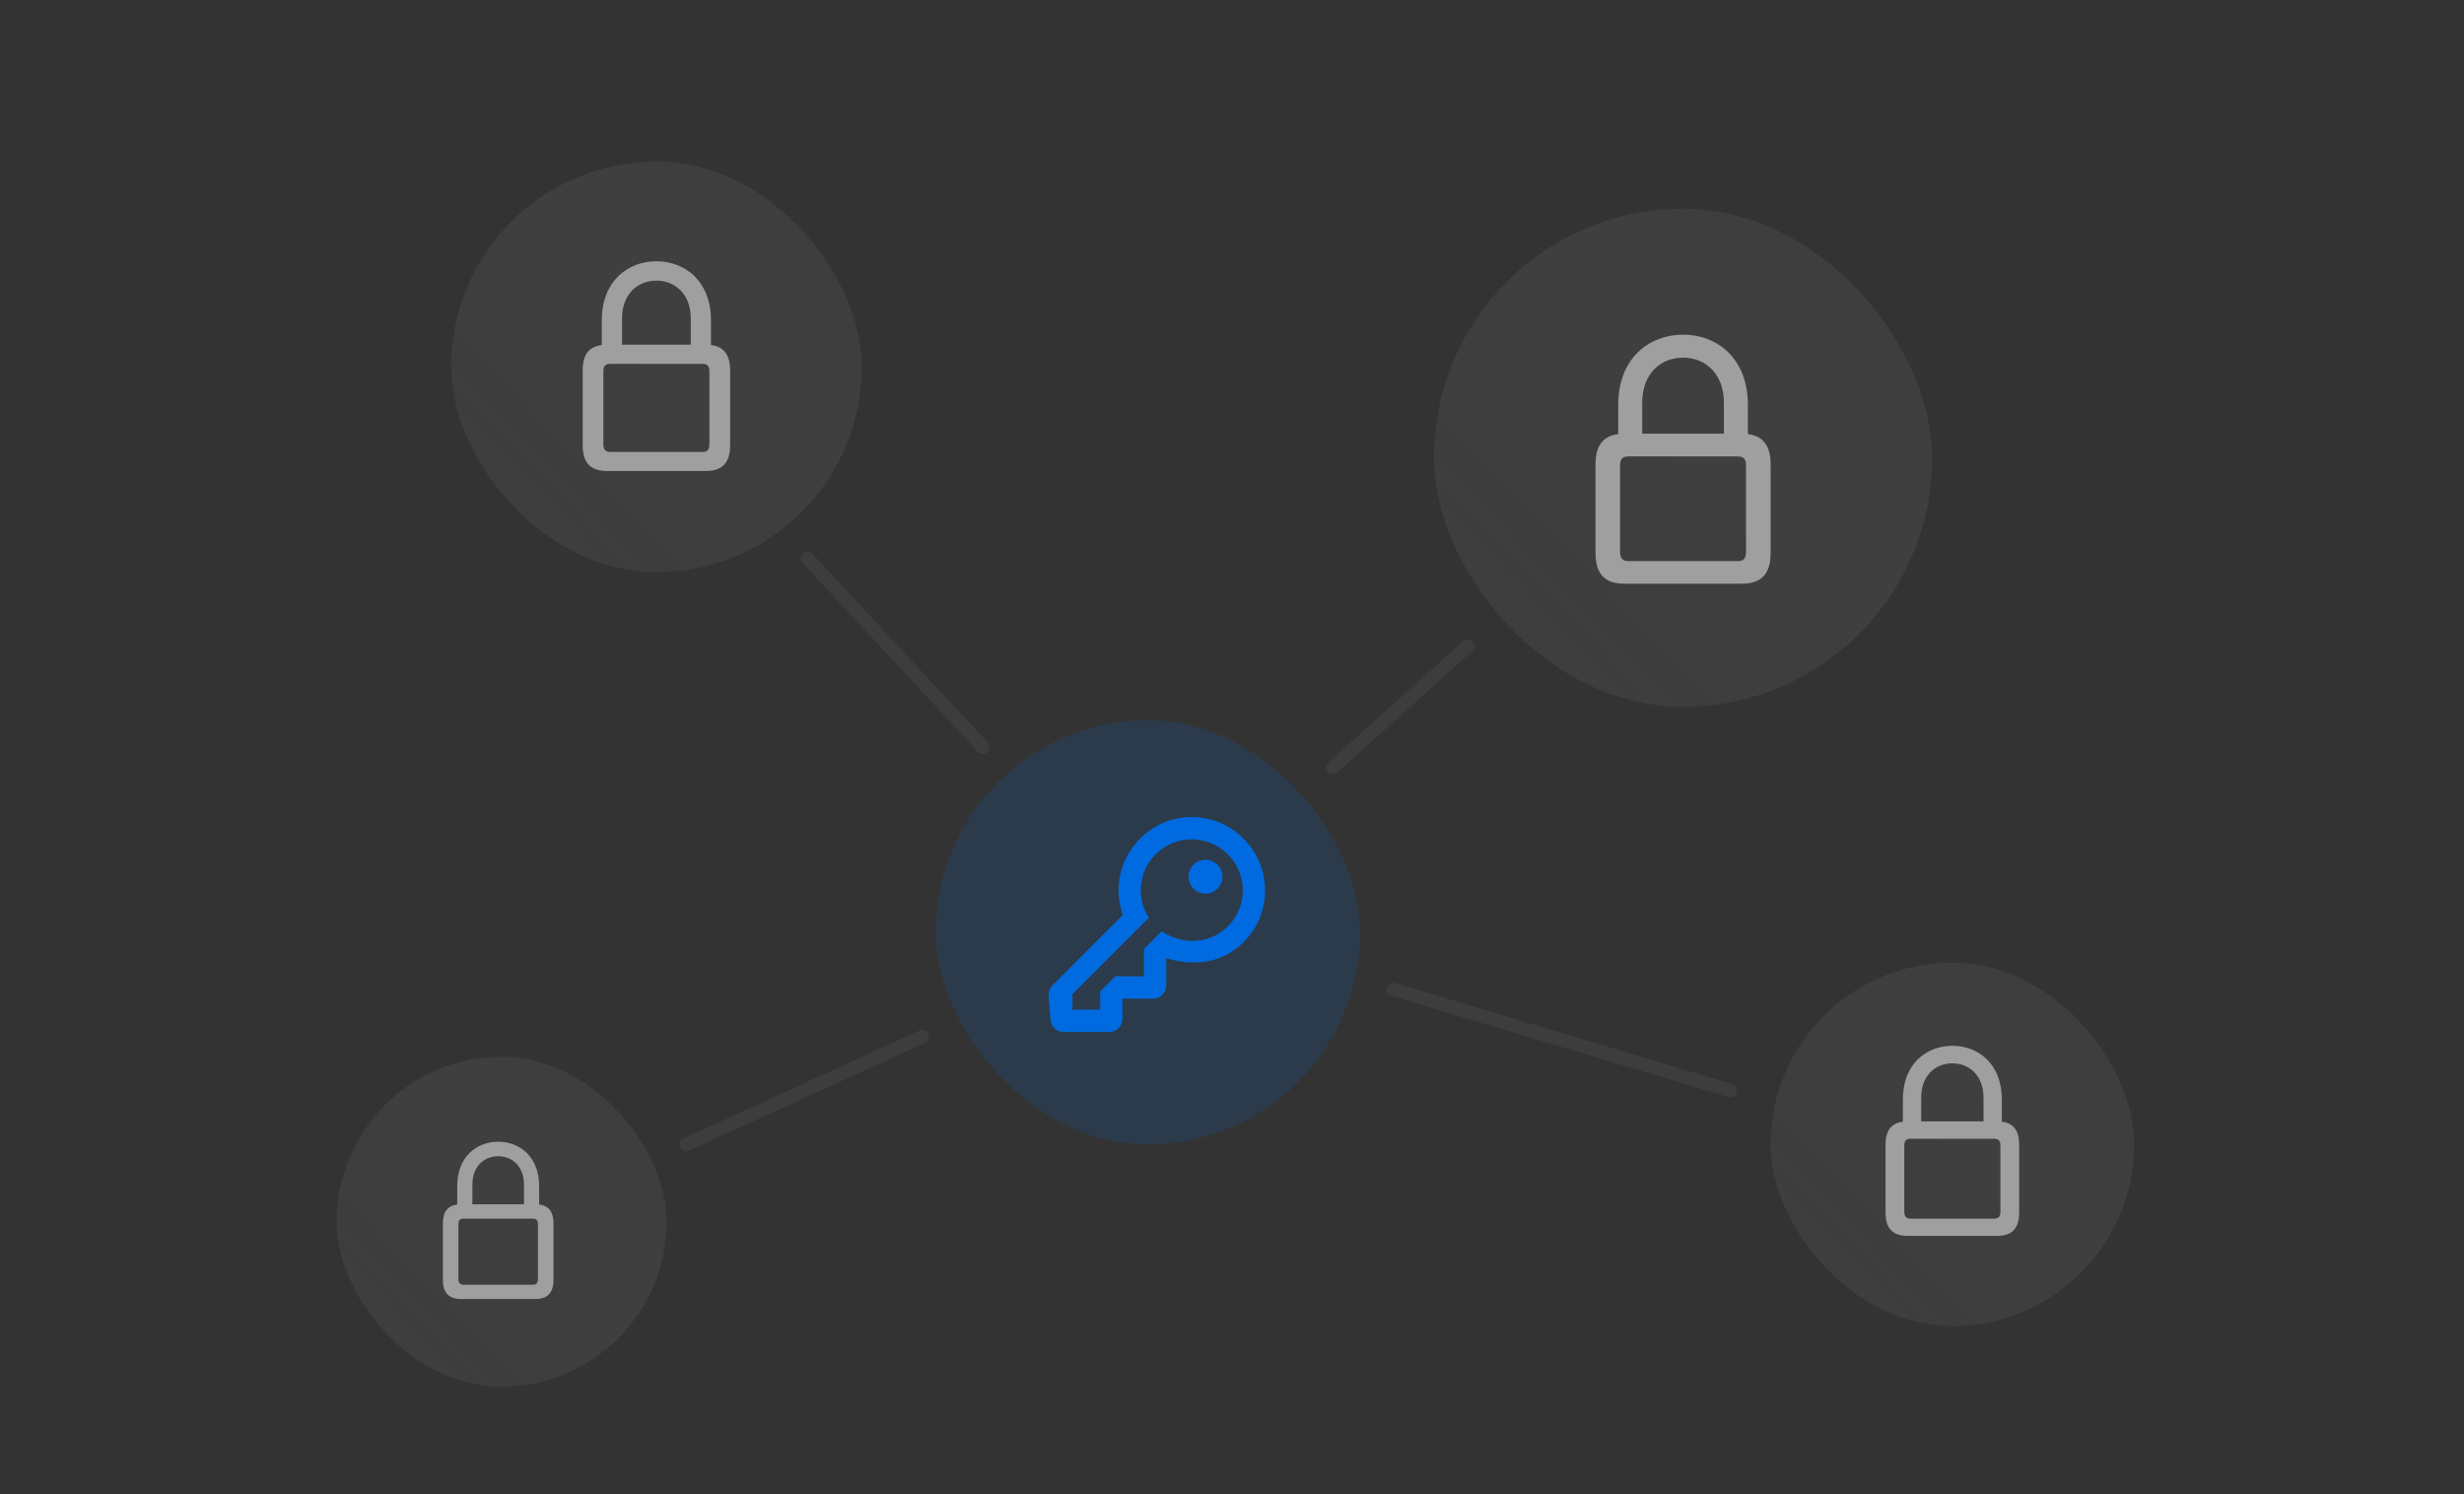 <svg width="366" height="222" viewBox="0 0 366 222" fill="none" xmlns="http://www.w3.org/2000/svg">
<rect x="0" y="0" width="366" height="222" fill="#333333" stroke="none"/>
<rect x="139" y="107" width="63" height="63" rx="31.5" fill="#006BE0" fill-opacity="0.15"/>
<path d="M156.025 151.338L155.76 147.98C155.705 147.283 156.07 146.632 156.512 146.19L166.787 135.915C165.361 131.948 166.367 127.562 169.361 124.568C173.626 120.303 180.443 120.314 184.719 124.59C188.972 128.843 188.983 135.705 184.741 139.947C181.824 142.864 177.692 143.726 173.228 142.334V146.4C173.217 147.493 172.355 148.355 171.272 148.355H166.72V151.338C166.709 152.432 165.881 153.305 164.776 153.305L157.948 153.305C156.843 153.305 156.103 152.432 156.025 151.338ZM159.307 150.001L163.439 149.979L163.406 147.295L165.682 145.019L169.913 145.052V140.986L172.554 138.345C175.824 140.533 179.835 140.168 182.398 137.605C185.348 134.655 185.359 129.893 182.387 126.921C179.415 123.949 174.631 123.938 171.681 126.888C169.096 129.473 168.742 133.451 170.654 136.334L159.296 147.692L159.307 150.001ZM177.283 132.025C176.3 131.042 176.311 129.44 177.283 128.468C178.277 127.473 179.846 127.473 180.84 128.468C181.824 129.451 181.824 131.042 180.84 132.025C179.868 132.998 178.266 133.009 177.283 132.025Z" fill="#006BE0"/>
<rect x="50" y="157" width="49" height="49" rx="24.5" fill="#E9EEF7" fill-opacity="0.05"/>
<rect x="50" y="157" width="49" height="49" rx="24.5" fill="url(#paint0_linear_23_20452)" fill-opacity="0.05"/>
<rect x="67" y="24" width="61" height="61" rx="30.5" fill="#E9EEF7" fill-opacity="0.05"/>
<rect x="67" y="24" width="61" height="61" rx="30.5" fill="url(#paint1_linear_23_20452)" fill-opacity="0.05"/>
<rect x="263" y="143" width="54" height="54" rx="27" fill="#E9EEF7" fill-opacity="0.05"/>
<rect x="263" y="143" width="54" height="54" rx="27" fill="url(#paint2_linear_23_20452)" fill-opacity="0.05"/>
<rect x="213" y="31" width="74" height="74" rx="37" fill="#E9EEF7" fill-opacity="0.05"/>
<rect x="213" y="31" width="74" height="74" rx="37" fill="url(#paint3_linear_23_20452)" fill-opacity="0.05"/>
<path d="M241.279 86.713C238.403 86.713 236.993 85.284 236.993 82.167V68.975C236.993 66.21 238.106 64.781 240.37 64.484V60.161C240.37 53.11 245.064 49.715 250 49.715C254.936 49.715 259.63 53.11 259.63 60.161V64.484C261.894 64.781 263.007 66.21 263.007 68.975V82.167C263.007 85.284 261.597 86.713 258.721 86.713H241.279ZM243.933 59.827V64.429H256.067V59.827C256.067 55.504 253.303 53.129 250 53.129C246.679 53.129 243.933 55.504 243.933 59.827ZM241.873 83.355H258.146C258.962 83.355 259.352 82.965 259.352 82V69.142C259.352 68.158 258.962 67.806 258.146 67.806H241.873C241.057 67.806 240.648 68.158 240.648 69.142V82C240.648 82.965 241.057 83.355 241.873 83.355Z" fill="white" fill-opacity="0.5"/>
<path d="M90.156 69.969C87.734 69.969 86.547 68.766 86.547 66.141V55.031C86.547 52.703 87.484 51.5 89.391 51.25V47.609C89.391 41.672 93.344 38.812 97.5 38.812C101.656 38.812 105.609 41.672 105.609 47.609V51.25C107.516 51.5 108.453 52.703 108.453 55.031V66.141C108.453 68.766 107.266 69.969 104.844 69.969H90.156ZM92.391 47.328V51.203H102.609V47.328C102.609 43.688 100.281 41.688 97.5 41.688C94.703 41.688 92.391 43.688 92.391 47.328ZM90.656 67.141H104.359C105.047 67.141 105.375 66.812 105.375 66V55.172C105.375 54.344 105.047 54.047 104.359 54.047H90.656C89.969 54.047 89.625 54.344 89.625 55.172V66C89.625 66.812 89.969 67.141 90.656 67.141Z" fill="white" fill-opacity="0.5"/>
<path d="M283.345 183.597C281.15 183.597 280.074 182.506 280.074 180.127V170.06C280.074 167.95 280.923 166.859 282.651 166.633V163.333C282.651 157.953 286.233 155.361 290 155.361C293.767 155.361 297.349 157.953 297.349 163.333V166.633C299.077 166.859 299.926 167.95 299.926 170.06V180.127C299.926 182.506 298.85 183.597 296.655 183.597H283.345ZM285.37 163.079V166.59H294.63V163.079C294.63 159.779 292.521 157.967 290 157.967C287.465 157.967 285.37 159.779 285.37 163.079ZM283.798 181.034H296.216C296.839 181.034 297.137 180.736 297.137 180V170.187C297.137 169.437 296.839 169.167 296.216 169.167H283.798C283.175 169.167 282.863 169.437 282.863 170.187V180C282.863 180.736 283.175 181.034 283.798 181.034Z" fill="white" fill-opacity="0.5"/>
<path d="M68.492 192.977C66.676 192.977 65.785 192.074 65.785 190.105V181.773C65.785 180.027 66.488 179.125 67.918 178.938V176.207C67.918 171.754 70.883 169.609 74 169.609C77.117 169.609 80.082 171.754 80.082 176.207V178.938C81.512 179.125 82.215 180.027 82.215 181.773V190.105C82.215 192.074 81.324 192.977 79.508 192.977H68.492ZM70.168 175.996V178.902H77.832V175.996C77.832 173.266 76.086 171.766 74 171.766C71.902 171.766 70.168 173.266 70.168 175.996ZM68.867 190.855H79.144C79.66 190.855 79.906 190.609 79.906 190V181.879C79.906 181.258 79.66 181.035 79.144 181.035H68.867C68.352 181.035 68.094 181.258 68.094 181.879V190C68.094 190.609 68.352 190.855 68.867 190.855Z" fill="white" fill-opacity="0.5"/>
<path d="M146 111L120 83" stroke="white" stroke-opacity="0.05" stroke-width="2" stroke-linecap="round"/>
<path d="M198 114L218 96" stroke="white" stroke-opacity="0.05" stroke-width="2" stroke-linecap="round"/>
<path d="M207 147L257 162" stroke="white" stroke-opacity="0.05" stroke-width="2" stroke-linecap="round"/>
<path d="M102 170L137 154" stroke="white" stroke-opacity="0.05" stroke-width="2" stroke-linecap="round"/>
<defs>
<linearGradient id="paint0_linear_23_20452" x1="4.111" y1="151.556" x2="53.178" y2="104.76" gradientUnits="userSpaceOnUse">
<stop stop-color="#808080" stop-opacity="0.8"/>
<stop offset="0.175" stop-color="#808080" stop-opacity="0.5"/>
<stop offset="0.553" stop-color="#808080" stop-opacity="0.8"/>
<stop offset="0.898" stop-color="#808080" stop-opacity="0.5"/>
<stop offset="1" stop-color="#808080" stop-opacity="0.8"/>
</linearGradient>
<linearGradient id="paint1_linear_23_20452" x1="9.873" y1="17.222" x2="70.956" y2="-41.034" gradientUnits="userSpaceOnUse">
<stop stop-color="#808080" stop-opacity="0.8"/>
<stop offset="0.175" stop-color="#808080" stop-opacity="0.5"/>
<stop offset="0.553" stop-color="#808080" stop-opacity="0.8"/>
<stop offset="0.898" stop-color="#808080" stop-opacity="0.5"/>
<stop offset="1" stop-color="#808080" stop-opacity="0.8"/>
</linearGradient>
<linearGradient id="paint2_linear_23_20452" x1="212.429" y1="137" x2="266.502" y2="85.429" gradientUnits="userSpaceOnUse">
<stop stop-color="#808080" stop-opacity="0.8"/>
<stop offset="0.175" stop-color="#808080" stop-opacity="0.5"/>
<stop offset="0.553" stop-color="#808080" stop-opacity="0.8"/>
<stop offset="0.898" stop-color="#808080" stop-opacity="0.5"/>
<stop offset="1" stop-color="#808080" stop-opacity="0.8"/>
</linearGradient>
<linearGradient id="paint3_linear_23_20452" x1="143.698" y1="22.778" x2="217.799" y2="-47.893" gradientUnits="userSpaceOnUse">
<stop stop-color="#808080" stop-opacity="0.8"/>
<stop offset="0.175" stop-color="#808080" stop-opacity="0.5"/>
<stop offset="0.553" stop-color="#808080" stop-opacity="0.8"/>
<stop offset="0.898" stop-color="#808080" stop-opacity="0.5"/>
<stop offset="1" stop-color="#808080" stop-opacity="0.8"/>
</linearGradient>
</defs>
</svg>
